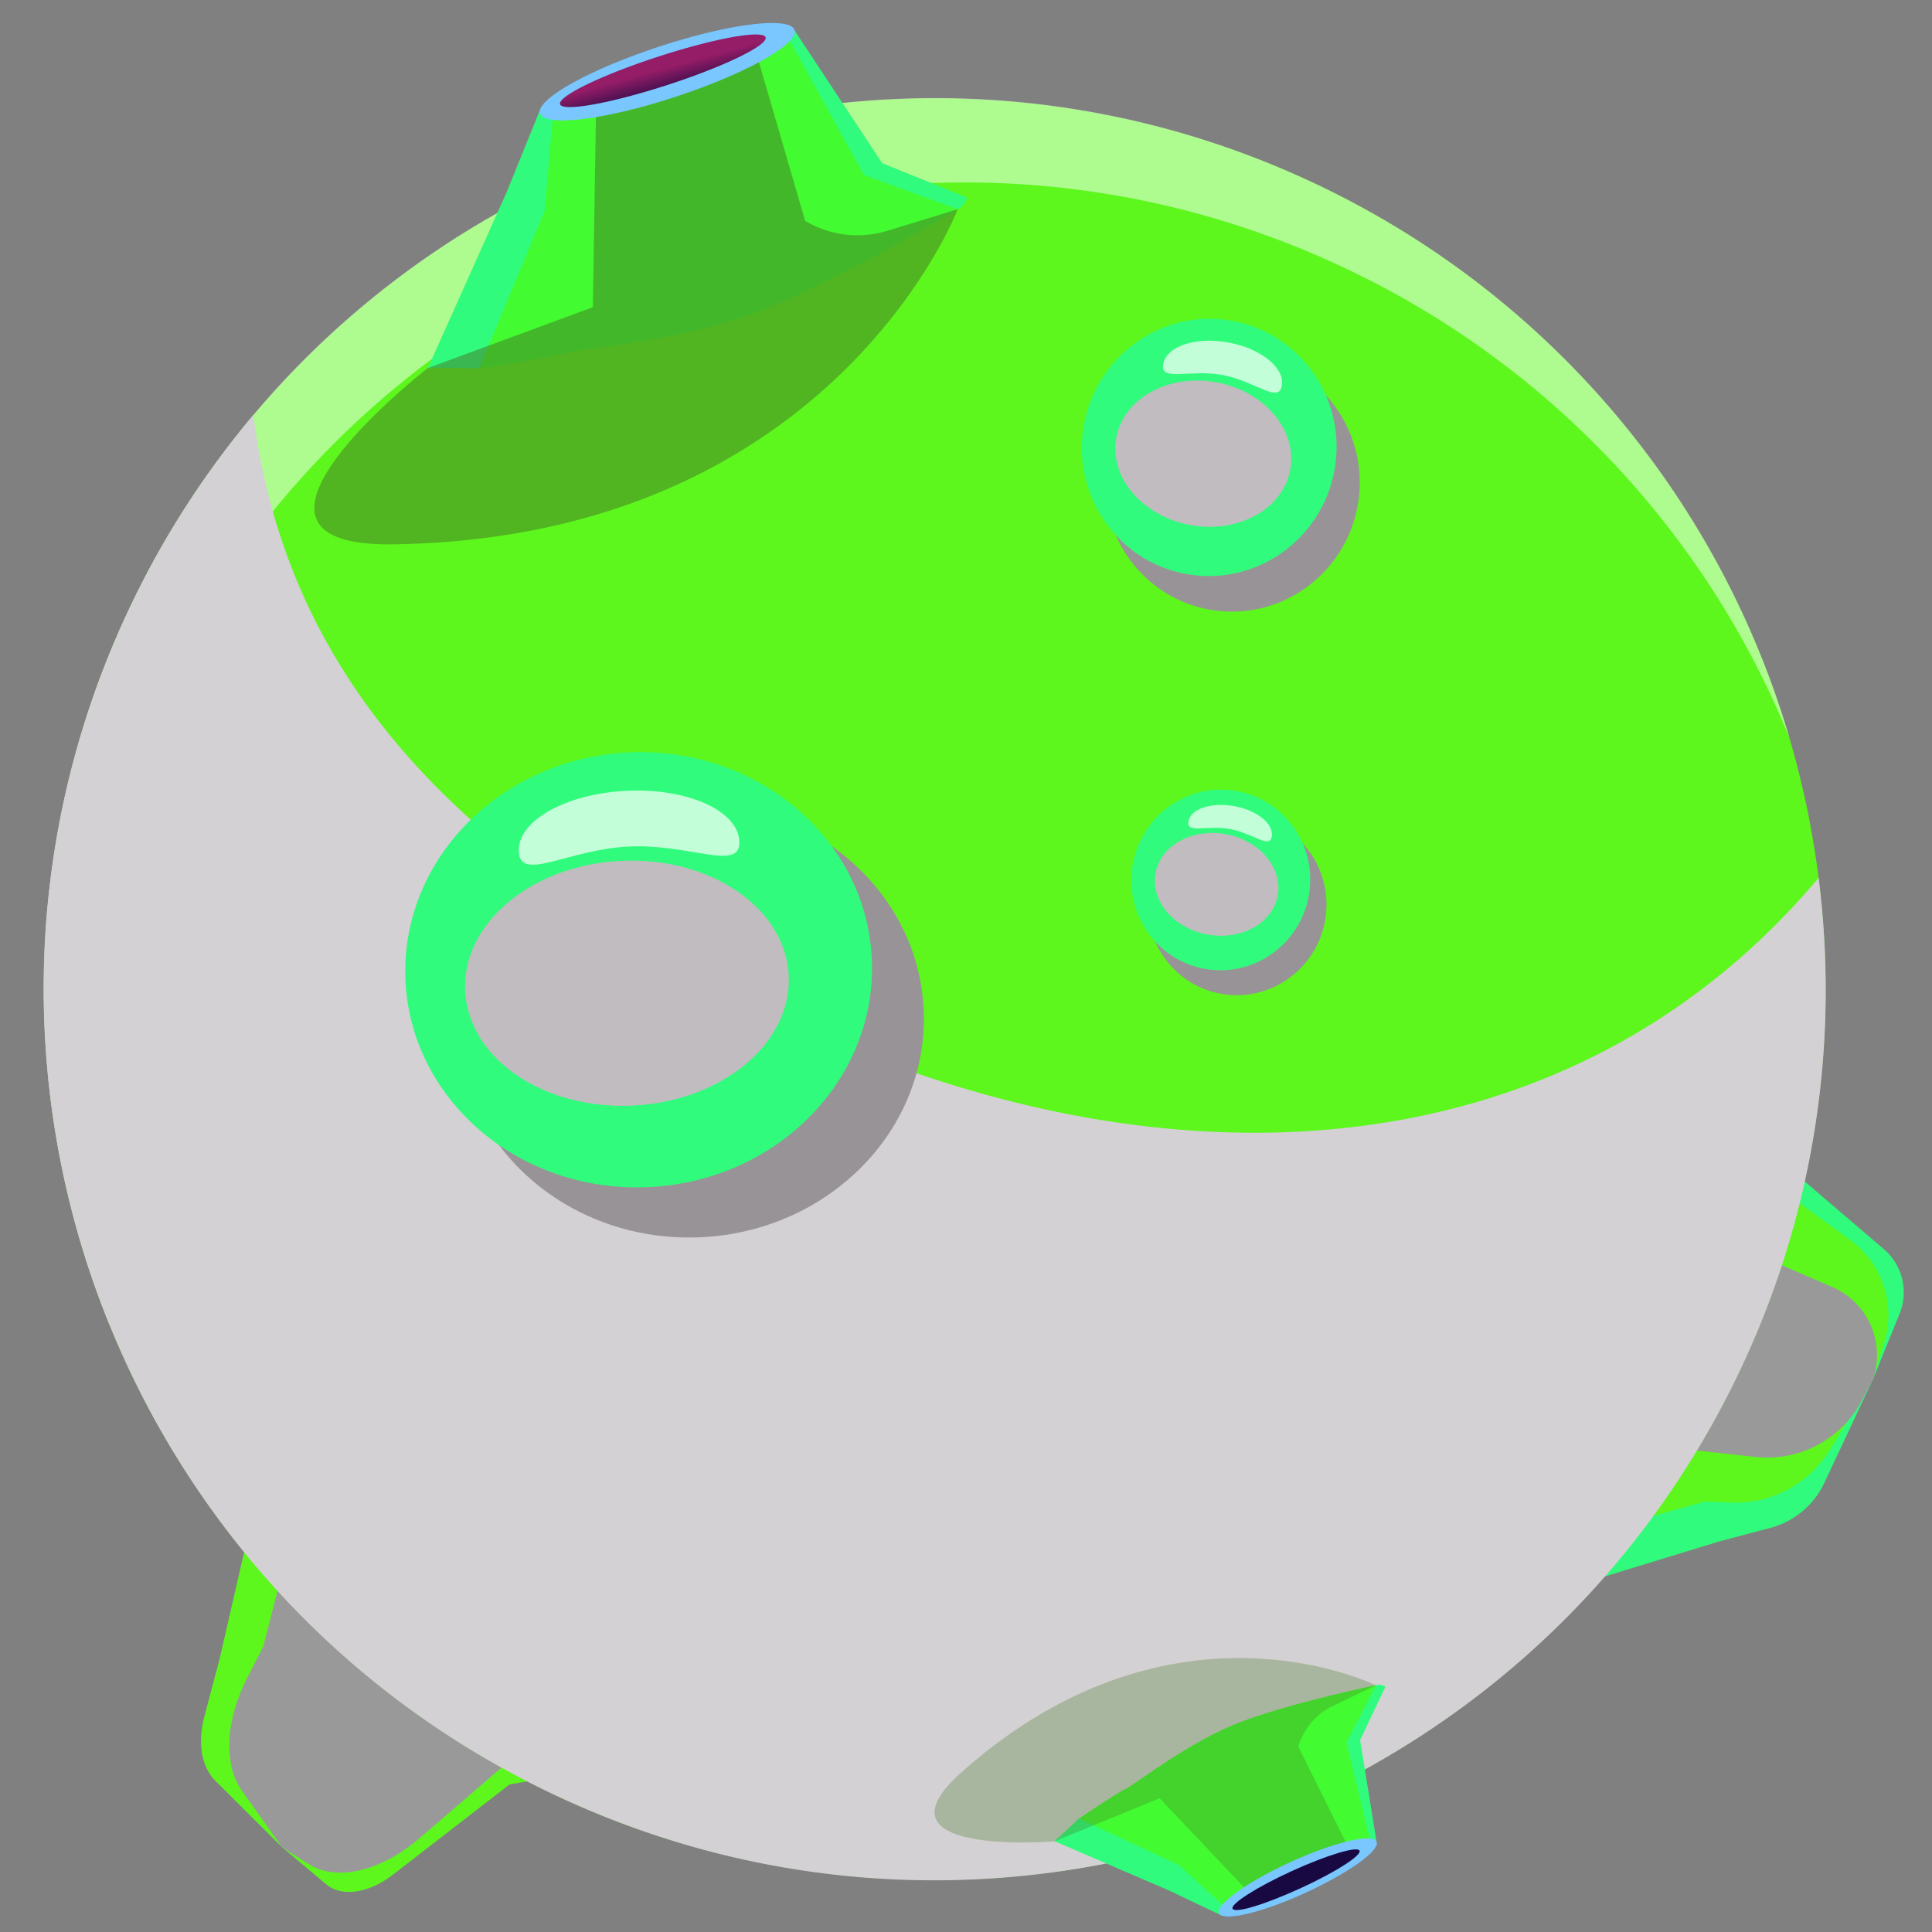 <svg xmlns="http://www.w3.org/2000/svg" xmlns:xlink="http://www.w3.org/1999/xlink" viewBox="0 0 500 500"><rect x="0" y="0" width="500" height="500" fill="#808080" stroke="none"/><defs><style>.cls-1{isolation:isolate;}.cls-2{fill:#31fb7d;}.cls-3{fill:#5df71e;}.cls-4{fill:#999;}.cls-11,.cls-14,.cls-4,.cls-6,.cls-8,.cls-9{mix-blend-mode:multiply;}.cls-5,.cls-7{fill:#fff;}.cls-11,.cls-5{opacity:0.5;}.cls-6{fill:#989396;}.cls-7{opacity:0.7;}.cls-8{fill:#c0bcbf;}.cls-9{fill:#d4d1d4;}.cls-10{fill:#43fb31;}.cls-11,.cls-14{fill:#447524;}.cls-12{fill:#7ac6ff;}.cls-13{fill:url(#linear-gradient);}.cls-14{opacity:0.3;}.cls-15{fill:url(#linear-gradient-2);}</style><linearGradient id="linear-gradient" x1="14296.25" y1="890.28" x2="14296.25" y2="885.55" gradientTransform="matrix(-1.24, 0.34, 0.46, 1.66, 17470.31, -6307.13)" gradientUnits="userSpaceOnUse"><stop offset="0" stop-color="#180942"/><stop offset="0.59" stop-color="#601457"/><stop offset="1" stop-color="#951c67"/></linearGradient><linearGradient id="linear-gradient-2" x1="13472.87" y1="6728.61" x2="13472.87" y2="6725.56" gradientTransform="matrix(-1.14, 0.59, -0.79, -1.53, 21023.08, 2871.03)" xlink:href="#linear-gradient"/></defs><title>objects</title><g class="cls-1"><g id="Layer_1" data-name="Layer 1"><path class="cls-2" d="M487.55,323.29l-23.19-19.84-6.09-22.83s-1.5-.38-3.33,1.94c-6.32,8-20.75,36.67-29.94,53.16-11.84,21.25-20.4,53.85-26.3,64.65,0,1.67-1.56,13.18-1.56,13.18l47.77-14.62,13.3-3.53a21.49,21.49,0,0,0,13.93-11.64L484.7,357l6.91-17A14.71,14.71,0,0,0,487.55,323.29Z"/><path class="cls-3" d="M478.81,320.89l-18.07-13.14-5.79-25.2s-20.22,25.67-31.42,45.56-16.41,47-18.17,50.81-6.64,21.44-6.64,21.44l42.48-11.75,7,.25a28.53,28.53,0,0,0,25.38-13.66L484.7,357l2.94-9.45A24.11,24.11,0,0,0,478.81,320.89Z"/><path class="cls-4" d="M474.19,333.07l-27.11-11.7a26.4,26.4,0,0,1,.09-21.46l7.78-17.36S366.6,304.13,350.8,416.67c-7.07,50.35,46.35-3.14,46.35-3.14l20.94-40.42,36.27,3.94a27.71,27.71,0,0,0,27.56-14.73L484.7,357h0A19.19,19.19,0,0,0,474.19,333.07Z"/><path class="cls-3" d="M101.67,485.18l30.21-23.38,23.69-4.07a4,4,0,0,0,.06-3.92c-3.78-8-21.65-27.31-31.47-39.44-12.65-15.62-37.21-28.94-43.7-36.75-1.51-.15-11-3.28-11-3.28L56.91,429l-4,15.16c-1.84,7-.77,13.15,2.93,16.82L73,478.06l11.5,9.66C88.51,491,95.41,490,101.67,485.18Z"/><path class="cls-4" d="M108.51,475.77,130,457.28l25.65-3.46s-12.1-25.43-23.87-40.19-33.26-23.71-35.69-26.11-15.61-9.88-15.61-9.88L68.15,426.11l-4,7.77c-5.87,11.38-6.41,22.75-1.42,29.74L73,478.06l6.87,4.37C87.08,487,98.59,484.31,108.51,475.77Z"/><circle class="cls-3" cx="241.91" cy="256" r="230.55" transform="translate(-93.69 362.9) rotate(-64.29)"/><path class="cls-5" d="M341.93,48.27A230,230,0,0,1,463.06,190.85,229.7,229.7,0,0,0,349.57,70.1C234.84,14.86,97.06,63.08,41.82,177.8A229.7,229.7,0,0,0,28.4,343a230,230,0,0,1,5.78-187C89.42,41.26,227.2-7,341.93,48.27Z"/><ellipse class="cls-6" cx="318.93" cy="125" rx="33.3" ry="32.95" transform="translate(138.42 416.13) rotate(-79.6)"/><ellipse class="cls-2" cx="312.94" cy="115.79" rx="33.3" ry="32.95" transform="translate(142.57 402.69) rotate(-79.6)"/><path class="cls-7" d="M316.38,97.05c-8.48-1.56-16.2,1.83-15.35-2.82s8.42-7.15,16.89-5.59,14.66,6.58,13.81,11.23S324.86,98.61,316.38,97.05Z"/><ellipse class="cls-8" cx="311.41" cy="117.39" rx="18.76" ry="22.89" transform="translate(139.74 402.5) rotate(-79.6)"/><path class="cls-8" d="M329.49,129.92c.24-9.23-7.11-17.72-17.57-19.64-9.69-1.78-18.9,2.67-22.63,10.27,2.13,7.34,9.31,13.56,18.73,15.29C316.51,137.41,324.61,134.91,329.49,129.92Z"/><ellipse class="cls-6" cx="320.14" cy="234.18" rx="23.38" ry="23.14" transform="translate(32.02 506.79) rotate(-79.6)"/><ellipse class="cls-2" cx="315.93" cy="227.72" rx="23.38" ry="23.14" transform="translate(34.93 497.36) rotate(-79.6)"/><path class="cls-7" d="M318.35,214.56c-6-1.09-11.38,1.28-10.78-2s5.91-5,11.86-3.93,10.29,4.62,9.7,7.88S324.3,215.65,318.35,214.56Z"/><ellipse class="cls-8" cx="314.86" cy="228.84" rx="13.18" ry="16.08" transform="translate(32.95 497.23) rotate(-79.6)"/><path class="cls-8" d="M327.55,237.64c.17-6.48-5-12.45-12.34-13.79-6.81-1.25-13.27,1.88-15.89,7.22,1.49,5.16,6.54,9.52,13.15,10.74C318.44,242.9,324.13,241.14,327.55,237.64Z"/><ellipse class="cls-6" cx="401.06" cy="321.14" rx="21.03" ry="20.81" transform="translate(12.8 657.65) rotate(-79.6)"/><ellipse class="cls-2" cx="397.28" cy="315.32" rx="21.03" ry="20.81" transform="translate(15.42 649.16) rotate(-79.6)"/><path class="cls-7" d="M399.45,303.49c-5.35-1-10.23,1.15-9.69-1.78s5.31-4.51,10.67-3.53,9.26,4.16,8.72,7.09S404.8,304.47,399.45,303.49Z"/><ellipse class="cls-8" cx="396.31" cy="316.34" rx="11.85" ry="14.46" transform="translate(13.64 649.04) rotate(-79.6)"/><path class="cls-8" d="M407.73,324.25c.15-5.83-4.49-11.19-11.1-12.4-6.12-1.12-11.93,1.69-14.29,6.49,1.34,4.64,5.88,8.57,11.83,9.66C399.53,329,404.64,327.4,407.73,324.25Z"/><path class="cls-9" d="M201,262.83c96.87,46.64,203.48,43,269.65-35.64a229.39,229.39,0,0,1-21,128.84C394.4,470.75,256.62,519,141.89,463.73S-21.06,270.71,34.18,156A230.94,230.94,0,0,1,65.57,107.4C75.09,182.34,127.84,227.62,201,262.83Z"/><ellipse class="cls-6" cx="178.76" cy="264.03" rx="60.34" ry="56.24" transform="translate(-12.19 8.67) rotate(-2.69)"/><ellipse class="cls-2" cx="164.32" cy="251.21" rx="60.34" ry="56.24" transform="matrix(1, -0.05, 0.05, 1, -11.6, 7.98)"/><path class="cls-7" d="M162.81,219.08c-15.77.74-28.17,9.31-28.55,1.34s12.1-15,27.87-15.76,28.85,5.12,29.22,13.08S178.57,218.33,162.81,219.08Z"/><ellipse class="cls-8" cx="162.24" cy="254.44" rx="41.92" ry="31.69" transform="translate(-11.75 7.89) rotate(-2.69)"/><path class="cls-8" d="M199.62,268c-3.34-15.27-19.93-26.37-39.37-25.46-18,.85-32.63,11.75-36.19,25.69,6.79,11.24,22.16,18.67,39.67,17.85C179.52,285.36,192.94,278.1,199.62,268Z"/><path class="cls-2" d="M205.65,7.91,228.3,42.22l21.9,8.87s.19,1.54-2.33,3.06c-8.74,5.28-39,16-56.46,23.12-22.56,9.12-56,13.57-67.41,18.08-1.65-.24-13.27-.09-13.27-.09l20.42-45.59,8.91-22L177.68,15.4Z"/><path class="cls-10" d="M204.43,10.6l19.16,34.69,24.29,8.87s-28,16.88-49.1,25.53S150.06,90.14,146.1,91.42,124,95.36,124,95.36l16.93-40.7L143,31,177.68,15.4Z"/><path class="cls-11" d="M195.13,11.66l13.24,45.49a26.4,26.4,0,0,0,21.3,2.57l18.19-5.57s-32.36,85-146,86.72c-50.84.77,8.85-45.61,8.85-45.61L153.43,79.5l.89-55.4,23.36-8.7Z"/><path class="cls-12" d="M139.74,29.24c.86,3.7,16.31,1.92,34.51-4s32.26-13.66,31.4-17.36-16.31-1.92-34.51,4S138.88,25.54,139.74,29.24Z"/><path class="cls-13" d="M144.93,26.93c.48,2.08,12.79-.09,27.49-4.84s26.22-10.3,25.73-12.38-12.79.09-27.49,4.84S144.44,24.85,144.93,26.93Z"/><path class="cls-2" d="M356.23,476.56,352,450.34l6.54-13.78s-.58-.81-2.45-.44c-6.47,1.31-25.53,9.39-36.95,13.67-14.71,5.52-32.54,18-40,20.85-.68.84-6.27,5.84-6.27,5.84l29.63,12.76,13.87,6.59,23.24-10.62Z"/><path class="cls-10" d="M354.47,475.81l-6-24.86,7.67-14.83s-20.68,4.2-34.5,9.31-27.73,16.31-30.17,17.43-12.23,7.78-12.23,7.78l25.83,12,11.33,10.33,23.3-7.72Z"/><path class="cls-14" d="M349.59,479.37,336,452a17,17,0,0,1,9-10.53l11.08-5.3s-52.52-26.28-107.31,22.55c-24.51,21.84,24.14,17.82,24.14,17.82l27.2-11.16,24.63,26,14.91-6.07Z"/><path class="cls-12" d="M315.57,495.21c-1.21-2.13,6.92-8,18.14-13.19s21.31-7.6,22.51-5.46-6.92,8-18.14,13.19S316.78,497.34,315.57,495.21Z"/><path class="cls-15" d="M319,494c-.68-1.2,6.12-5.55,15.19-9.71s17-6.56,17.65-5.36-6.12,5.55-15.19,9.71S319.72,495.24,319,494Z"/></g></g></svg>
